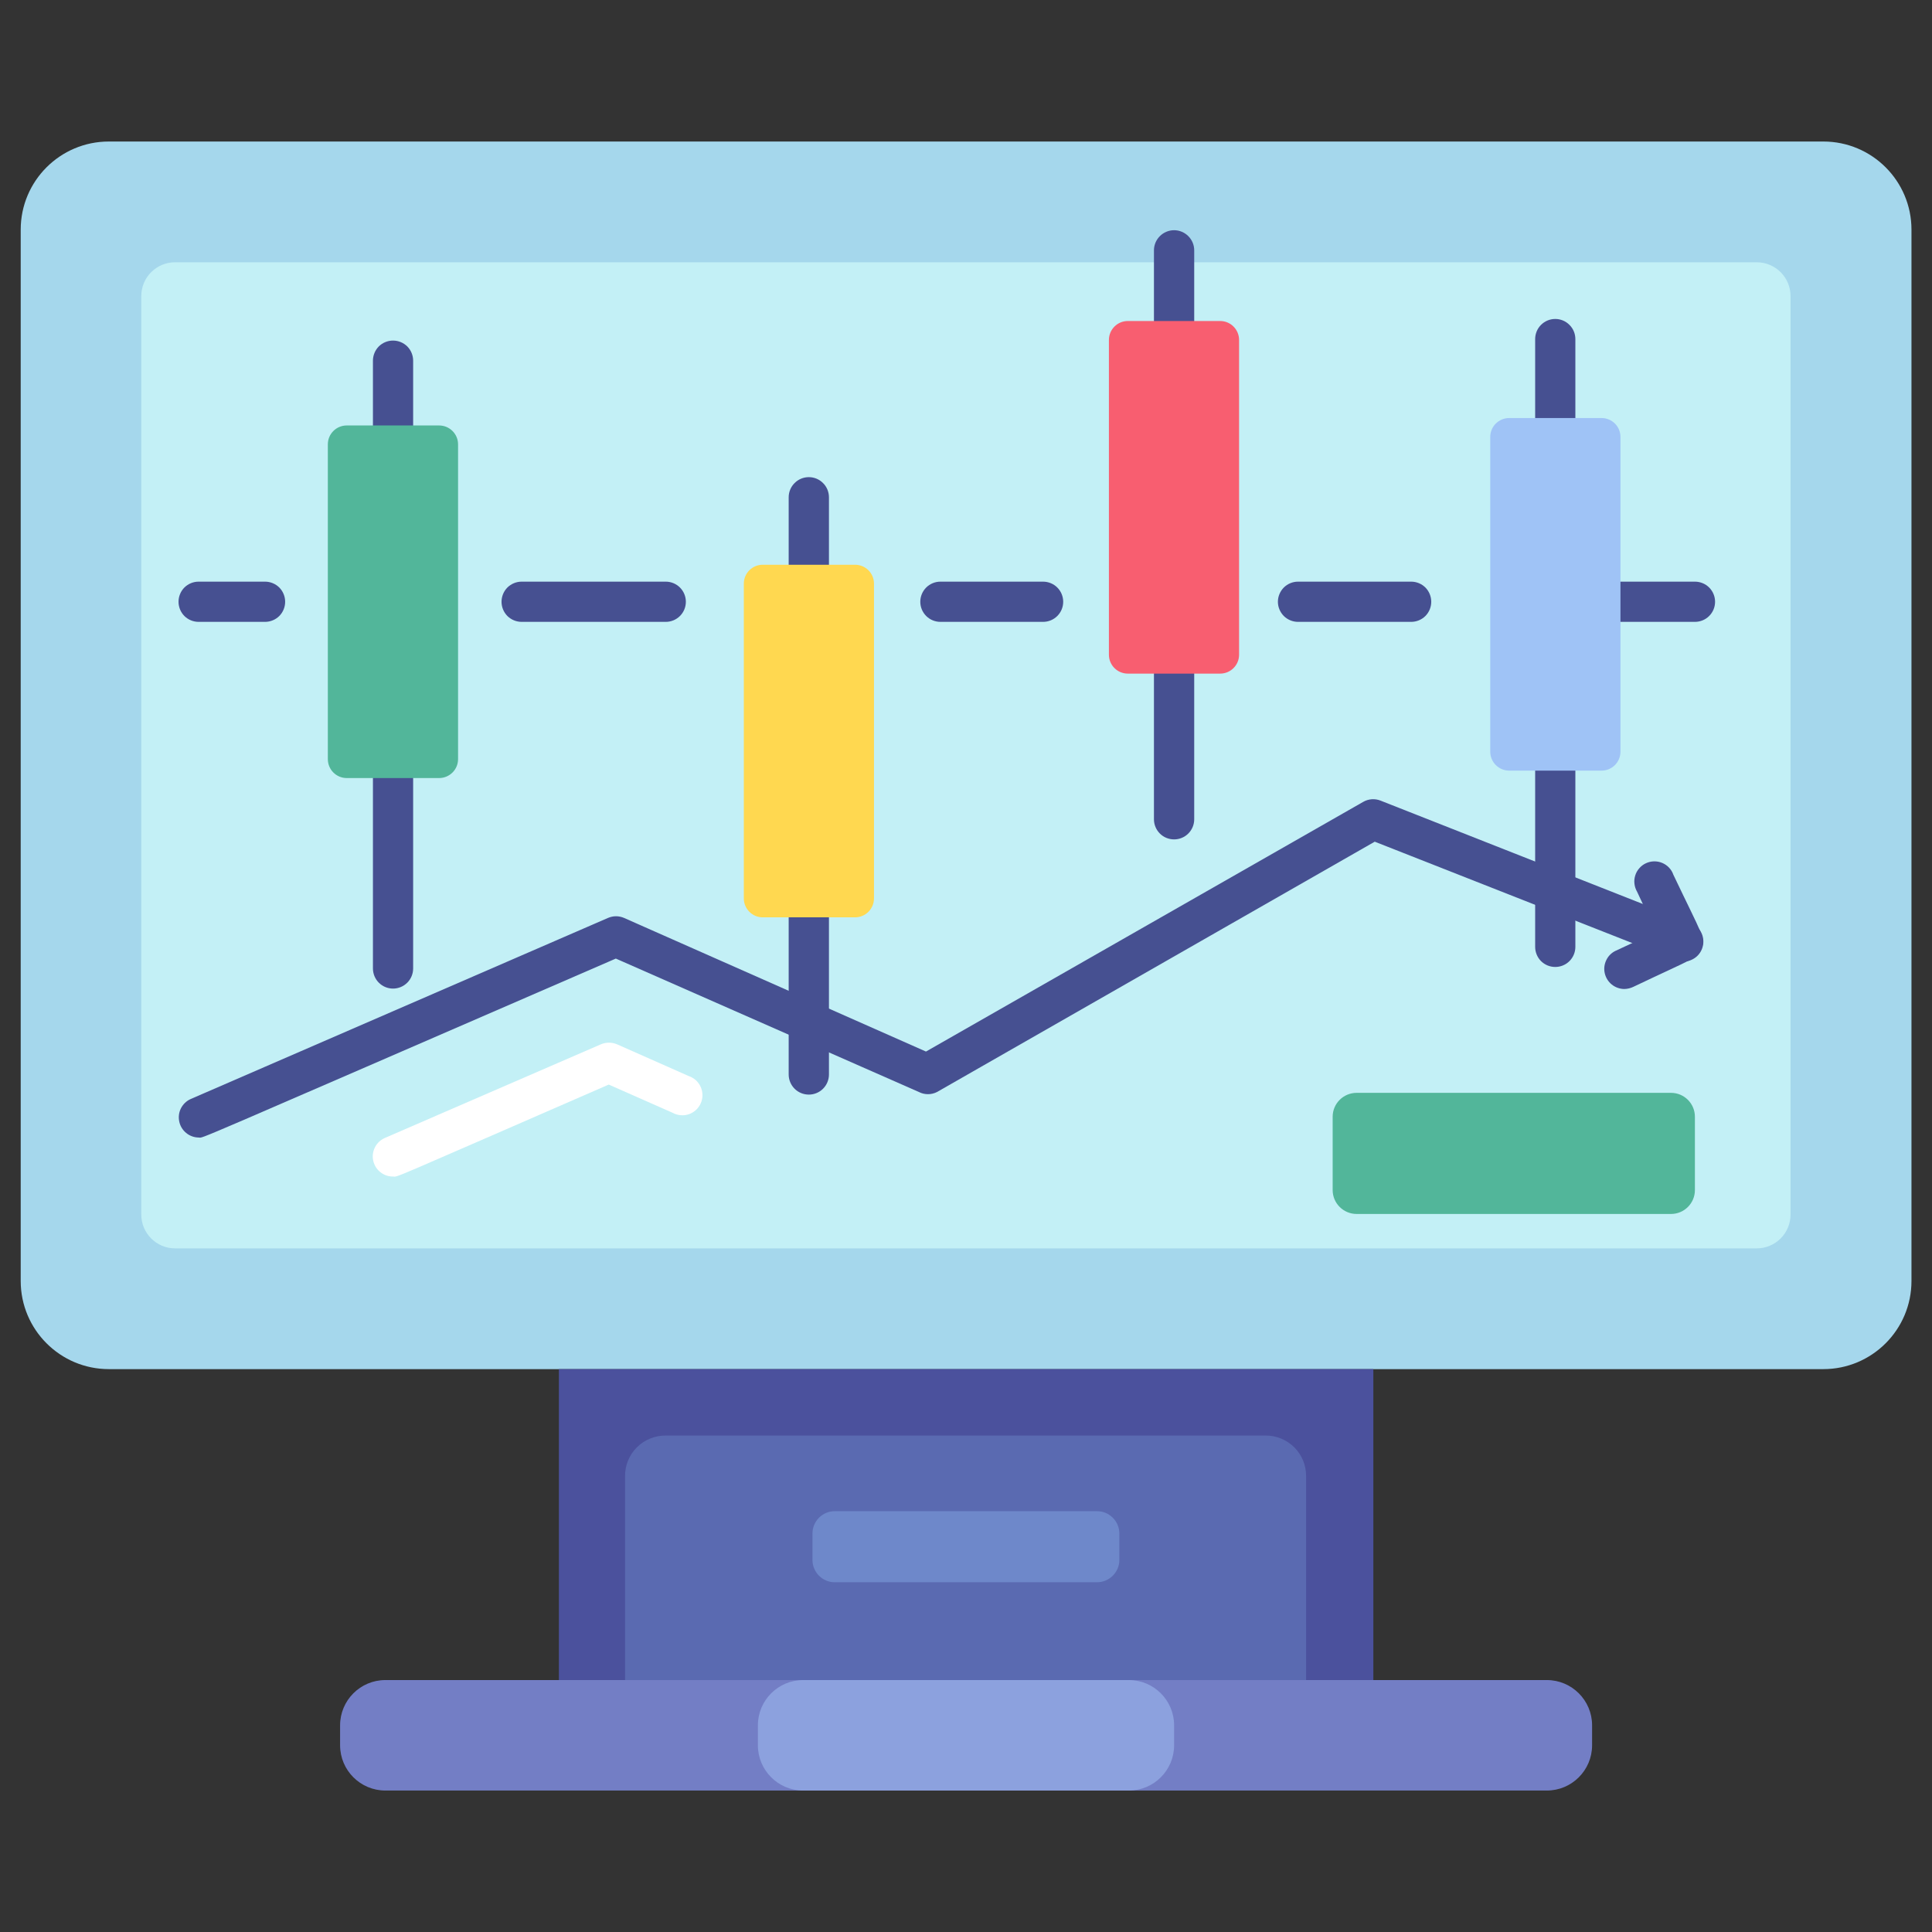 <svg width="32" height="32" viewBox="0 0 32 32" fill="none" xmlns="http://www.w3.org/2000/svg">
<rect x="0" y="0" width="32" height="32" fill="#333333" stroke="none"/>
<path d="M30.2 2.344H1.803C0.997 2.344 0.343 2.997 0.343 3.804V21.217C0.343 22.023 0.997 22.677 1.803 22.677H30.2C31.006 22.677 31.66 22.023 31.66 21.217V3.804C31.66 2.997 31.006 2.344 30.2 2.344Z" fill="#A5D7EC"/>
<path d="M29.657 20.117V4.904C29.657 4.594 29.406 4.344 29.096 4.344H2.9C2.591 4.344 2.34 4.594 2.34 4.904V20.117C2.34 20.426 2.591 20.677 2.9 20.677H29.096C29.406 20.677 29.657 20.426 29.657 20.117Z" fill="#C3F0F6"/>
<path d="M9.257 22.677H22.747V27.827H9.257V22.677Z" fill="#4B519D"/>
<path d="M11.033 23.777H20.966C21.143 23.777 21.313 23.848 21.438 23.973C21.563 24.098 21.633 24.267 21.633 24.444V27.828H10.353V24.457C10.351 24.368 10.368 24.278 10.401 24.195C10.435 24.112 10.485 24.036 10.548 23.973C10.612 23.909 10.688 23.859 10.771 23.826C10.854 23.792 10.943 23.776 11.033 23.777Z" fill="#5A6AB1"/>
<path d="M25.62 27.827H6.383C5.969 27.827 5.633 28.163 5.633 28.577V28.907C5.633 29.321 5.969 29.657 6.383 29.657H25.62C26.034 29.657 26.37 29.321 26.37 28.907V28.577C26.37 28.163 26.034 27.827 25.62 27.827Z" fill="#737EC5"/>
<path d="M18.697 27.827H13.303C12.889 27.827 12.553 28.163 12.553 28.577V28.907C12.553 29.321 12.889 29.657 13.303 29.657H18.697C19.111 29.657 19.447 29.321 19.447 28.907V28.577C19.447 28.163 19.111 27.827 18.697 27.827Z" fill="#8CA1DE"/>
<path d="M27.677 18.101H22.47C22.251 18.101 22.073 18.278 22.073 18.497V19.711C22.073 19.93 22.251 20.107 22.47 20.107H27.677C27.896 20.107 28.073 19.93 28.073 19.711V18.497C28.073 18.278 27.896 18.101 27.677 18.101Z" fill="#52B69A"/>
<path d="M6.51 16.374C6.421 16.374 6.337 16.339 6.274 16.276C6.212 16.214 6.177 16.129 6.177 16.04V12.887C6.177 12.799 6.212 12.714 6.274 12.651C6.337 12.589 6.421 12.554 6.51 12.554C6.598 12.554 6.683 12.589 6.746 12.651C6.808 12.714 6.843 12.799 6.843 12.887V16.04C6.843 16.129 6.808 16.214 6.746 16.276C6.683 16.339 6.598 16.374 6.51 16.374Z" fill="#465091"/>
<path d="M6.51 7.381C6.421 7.381 6.337 7.346 6.274 7.283C6.212 7.22 6.177 7.136 6.177 7.047V5.974C6.177 5.886 6.212 5.801 6.274 5.738C6.337 5.676 6.421 5.641 6.51 5.641C6.598 5.641 6.683 5.676 6.746 5.738C6.808 5.801 6.843 5.886 6.843 5.974V7.047C6.843 7.136 6.808 7.22 6.746 7.283C6.683 7.346 6.598 7.381 6.51 7.381Z" fill="#465091"/>
<path d="M13.397 18.13C13.308 18.13 13.223 18.095 13.161 18.033C13.098 17.97 13.063 17.885 13.063 17.797V15.194C13.063 15.105 13.098 15.021 13.161 14.958C13.223 14.896 13.308 14.86 13.397 14.86C13.485 14.86 13.57 14.896 13.632 14.958C13.695 15.021 13.73 15.105 13.73 15.194V17.797C13.73 17.885 13.695 17.97 13.632 18.033C13.57 18.095 13.485 18.13 13.397 18.13Z" fill="#465091"/>
<path d="M13.397 9.687C13.308 9.687 13.223 9.652 13.161 9.589C13.098 9.527 13.063 9.442 13.063 9.353V8.237C13.063 8.148 13.098 8.063 13.161 8.001C13.223 7.938 13.308 7.903 13.397 7.903C13.485 7.903 13.57 7.938 13.632 8.001C13.695 8.063 13.73 8.148 13.73 8.237V9.353C13.73 9.442 13.695 9.527 13.632 9.589C13.57 9.652 13.485 9.687 13.397 9.687Z" fill="#465091"/>
<path d="M19.447 13.903C19.358 13.903 19.273 13.868 19.211 13.806C19.148 13.743 19.113 13.658 19.113 13.57V11.157C19.113 11.068 19.148 10.983 19.211 10.921C19.273 10.858 19.358 10.823 19.447 10.823C19.535 10.823 19.62 10.858 19.682 10.921C19.745 10.983 19.78 11.068 19.78 11.157V13.57C19.78 13.658 19.745 13.743 19.682 13.806C19.62 13.868 19.535 13.903 19.447 13.903Z" fill="#465091"/>
<path d="M19.447 5.667C19.358 5.667 19.273 5.632 19.211 5.569C19.148 5.507 19.113 5.422 19.113 5.333V4.147C19.113 4.058 19.148 3.974 19.211 3.911C19.273 3.849 19.358 3.813 19.447 3.813C19.535 3.813 19.62 3.849 19.682 3.911C19.745 3.974 19.78 4.058 19.78 4.147V5.333C19.78 5.422 19.745 5.507 19.682 5.569C19.62 5.632 19.535 5.667 19.447 5.667Z" fill="#465091"/>
<path d="M25.76 16.016C25.671 16.016 25.587 15.981 25.524 15.919C25.462 15.856 25.427 15.771 25.427 15.683V12.763C25.427 12.675 25.462 12.59 25.524 12.527C25.587 12.465 25.671 12.43 25.76 12.43C25.848 12.43 25.933 12.465 25.995 12.527C26.058 12.59 26.093 12.675 26.093 12.763V15.683C26.093 15.771 26.058 15.856 25.995 15.919C25.933 15.981 25.848 16.016 25.76 16.016Z" fill="#465091"/>
<path d="M25.76 7.257C25.671 7.257 25.587 7.221 25.524 7.159C25.462 7.096 25.427 7.012 25.427 6.923V5.617C25.427 5.528 25.462 5.443 25.524 5.381C25.587 5.318 25.671 5.283 25.76 5.283C25.848 5.283 25.933 5.318 25.995 5.381C26.058 5.443 26.093 5.528 26.093 5.617V6.923C26.093 7.012 26.058 7.096 25.995 7.159C25.933 7.221 25.848 7.257 25.76 7.257Z" fill="#465091"/>
<path d="M3.29 18.841C3.214 18.84 3.141 18.813 3.083 18.765C3.024 18.716 2.984 18.65 2.969 18.576C2.953 18.502 2.963 18.424 2.997 18.357C3.032 18.289 3.088 18.235 3.157 18.204L10.07 15.204C10.112 15.186 10.157 15.176 10.203 15.176C10.249 15.176 10.295 15.186 10.337 15.204L15.337 17.417L22.58 13.281C22.623 13.256 22.671 13.242 22.721 13.238C22.771 13.235 22.82 13.242 22.867 13.261L28 15.284C28.041 15.3 28.078 15.324 28.11 15.354C28.142 15.384 28.168 15.421 28.185 15.461C28.203 15.501 28.212 15.545 28.213 15.589C28.214 15.633 28.206 15.676 28.19 15.717C28.174 15.758 28.15 15.795 28.119 15.827C28.089 15.858 28.052 15.883 28.012 15.9C27.972 15.918 27.928 15.927 27.885 15.928C27.841 15.928 27.797 15.92 27.757 15.904L22.77 13.941L15.52 18.087C15.473 18.111 15.422 18.123 15.37 18.123C15.318 18.123 15.267 18.111 15.22 18.087L10.2 15.877C2.92 19.034 3.39 18.841 3.29 18.841Z" fill="#465091"/>
<path d="M6.51 19.487C6.433 19.488 6.358 19.462 6.298 19.413C6.238 19.365 6.197 19.297 6.181 19.222C6.165 19.147 6.176 19.068 6.212 19C6.247 18.931 6.306 18.878 6.377 18.847L9.953 17.297C9.995 17.279 10.041 17.27 10.086 17.27C10.132 17.27 10.178 17.279 10.22 17.297L11.41 17.824C11.454 17.839 11.494 17.863 11.528 17.894C11.562 17.926 11.589 17.964 11.607 18.006C11.626 18.049 11.635 18.094 11.635 18.141C11.635 18.187 11.625 18.233 11.606 18.275C11.588 18.317 11.56 18.355 11.526 18.386C11.492 18.417 11.451 18.441 11.408 18.456C11.364 18.47 11.317 18.476 11.271 18.471C11.225 18.467 11.18 18.453 11.14 18.431L10.083 17.964C6.333 19.597 6.607 19.487 6.51 19.487Z" fill="white"/>
<path d="M26.903 16.381C26.828 16.38 26.755 16.354 26.696 16.307C26.638 16.26 26.597 16.195 26.58 16.121C26.563 16.048 26.572 15.971 26.605 15.903C26.637 15.835 26.692 15.78 26.76 15.748L27.427 15.438L27.116 14.771C27.093 14.731 27.077 14.686 27.072 14.64C27.066 14.594 27.07 14.547 27.084 14.503C27.097 14.458 27.12 14.417 27.151 14.382C27.181 14.347 27.218 14.318 27.26 14.299C27.302 14.279 27.348 14.268 27.395 14.267C27.441 14.266 27.487 14.274 27.53 14.292C27.573 14.31 27.612 14.336 27.644 14.37C27.676 14.404 27.701 14.444 27.716 14.488C28.203 15.511 28.247 15.527 28.186 15.701C28.127 15.874 28.083 15.854 27.056 16.344C27.009 16.367 26.956 16.38 26.903 16.381Z" fill="#465091"/>
<path d="M28.073 10.3H26.84C26.752 10.3 26.667 10.265 26.604 10.203C26.542 10.14 26.507 10.056 26.507 9.967C26.507 9.879 26.542 9.794 26.604 9.731C26.667 9.669 26.752 9.634 26.84 9.634H28.073C28.162 9.634 28.247 9.669 28.309 9.731C28.372 9.794 28.407 9.879 28.407 9.967C28.407 10.056 28.372 10.14 28.309 10.203C28.247 10.265 28.162 10.3 28.073 10.3Z" fill="#465091"/>
<path d="M23.373 10.3H21.5C21.411 10.3 21.327 10.265 21.264 10.203C21.202 10.14 21.166 10.056 21.166 9.967C21.166 9.879 21.202 9.794 21.264 9.731C21.327 9.669 21.411 9.634 21.5 9.634H23.373C23.462 9.634 23.546 9.669 23.609 9.731C23.671 9.794 23.706 9.879 23.706 9.967C23.706 10.056 23.671 10.14 23.609 10.203C23.546 10.265 23.462 10.3 23.373 10.3Z" fill="#465091"/>
<path d="M17.276 10.3H15.576C15.488 10.3 15.403 10.265 15.341 10.203C15.278 10.14 15.243 10.056 15.243 9.967C15.243 9.879 15.278 9.794 15.341 9.731C15.403 9.669 15.488 9.634 15.576 9.634H17.276C17.365 9.634 17.45 9.669 17.512 9.731C17.575 9.794 17.61 9.879 17.61 9.967C17.61 10.056 17.575 10.14 17.512 10.203C17.45 10.265 17.365 10.3 17.276 10.3Z" fill="#465091"/>
<path d="M11.027 10.3H8.64C8.552 10.3 8.467 10.265 8.404 10.203C8.342 10.14 8.307 10.056 8.307 9.967C8.307 9.879 8.342 9.794 8.404 9.731C8.467 9.669 8.552 9.634 8.64 9.634H11.027C11.115 9.634 11.2 9.669 11.262 9.731C11.325 9.794 11.36 9.879 11.36 9.967C11.36 10.056 11.325 10.14 11.262 10.203C11.2 10.265 11.115 10.3 11.027 10.3Z" fill="#465091"/>
<path d="M4.39 10.3H3.29C3.201 10.3 3.117 10.265 3.054 10.203C2.992 10.14 2.957 10.056 2.957 9.967C2.957 9.879 2.992 9.794 3.054 9.731C3.117 9.669 3.201 9.634 3.29 9.634H4.39C4.478 9.634 4.563 9.669 4.626 9.731C4.688 9.794 4.723 9.879 4.723 9.967C4.723 10.056 4.688 10.14 4.626 10.203C4.563 10.265 4.478 10.3 4.39 10.3Z" fill="#465091"/>
<path d="M7.273 7.047H5.743C5.57 7.047 5.43 7.187 5.43 7.36V12.573C5.43 12.747 5.57 12.887 5.743 12.887H7.273C7.446 12.887 7.587 12.747 7.587 12.573V7.36C7.587 7.187 7.446 7.047 7.273 7.047Z" fill="#52B69A"/>
<path d="M14.163 9.354H12.633C12.46 9.354 12.32 9.494 12.32 9.667V14.88C12.32 15.053 12.46 15.194 12.633 15.194H14.163C14.336 15.194 14.476 15.053 14.476 14.88V9.667C14.476 9.494 14.336 9.354 14.163 9.354Z" fill="#FFD850"/>
<path d="M20.21 5.317H18.68C18.507 5.317 18.367 5.458 18.367 5.631V10.844C18.367 11.017 18.507 11.157 18.68 11.157H20.21C20.383 11.157 20.523 11.017 20.523 10.844V5.631C20.523 5.458 20.383 5.317 20.21 5.317Z" fill="#F85E70"/>
<path d="M26.527 6.924H24.997C24.824 6.924 24.683 7.064 24.683 7.237V12.45C24.683 12.623 24.824 12.764 24.997 12.764H26.527C26.7 12.764 26.84 12.623 26.84 12.45V7.237C26.84 7.064 26.7 6.924 26.527 6.924Z" fill="#9FC3F6"/>
<path d="M18.17 25.03H13.826C13.622 25.03 13.457 25.196 13.457 25.4V25.837C13.457 26.041 13.622 26.207 13.826 26.207H18.17C18.374 26.207 18.54 26.041 18.54 25.837V25.4C18.54 25.196 18.374 25.03 18.17 25.03Z" fill="#6E88CA"/>
</svg>
